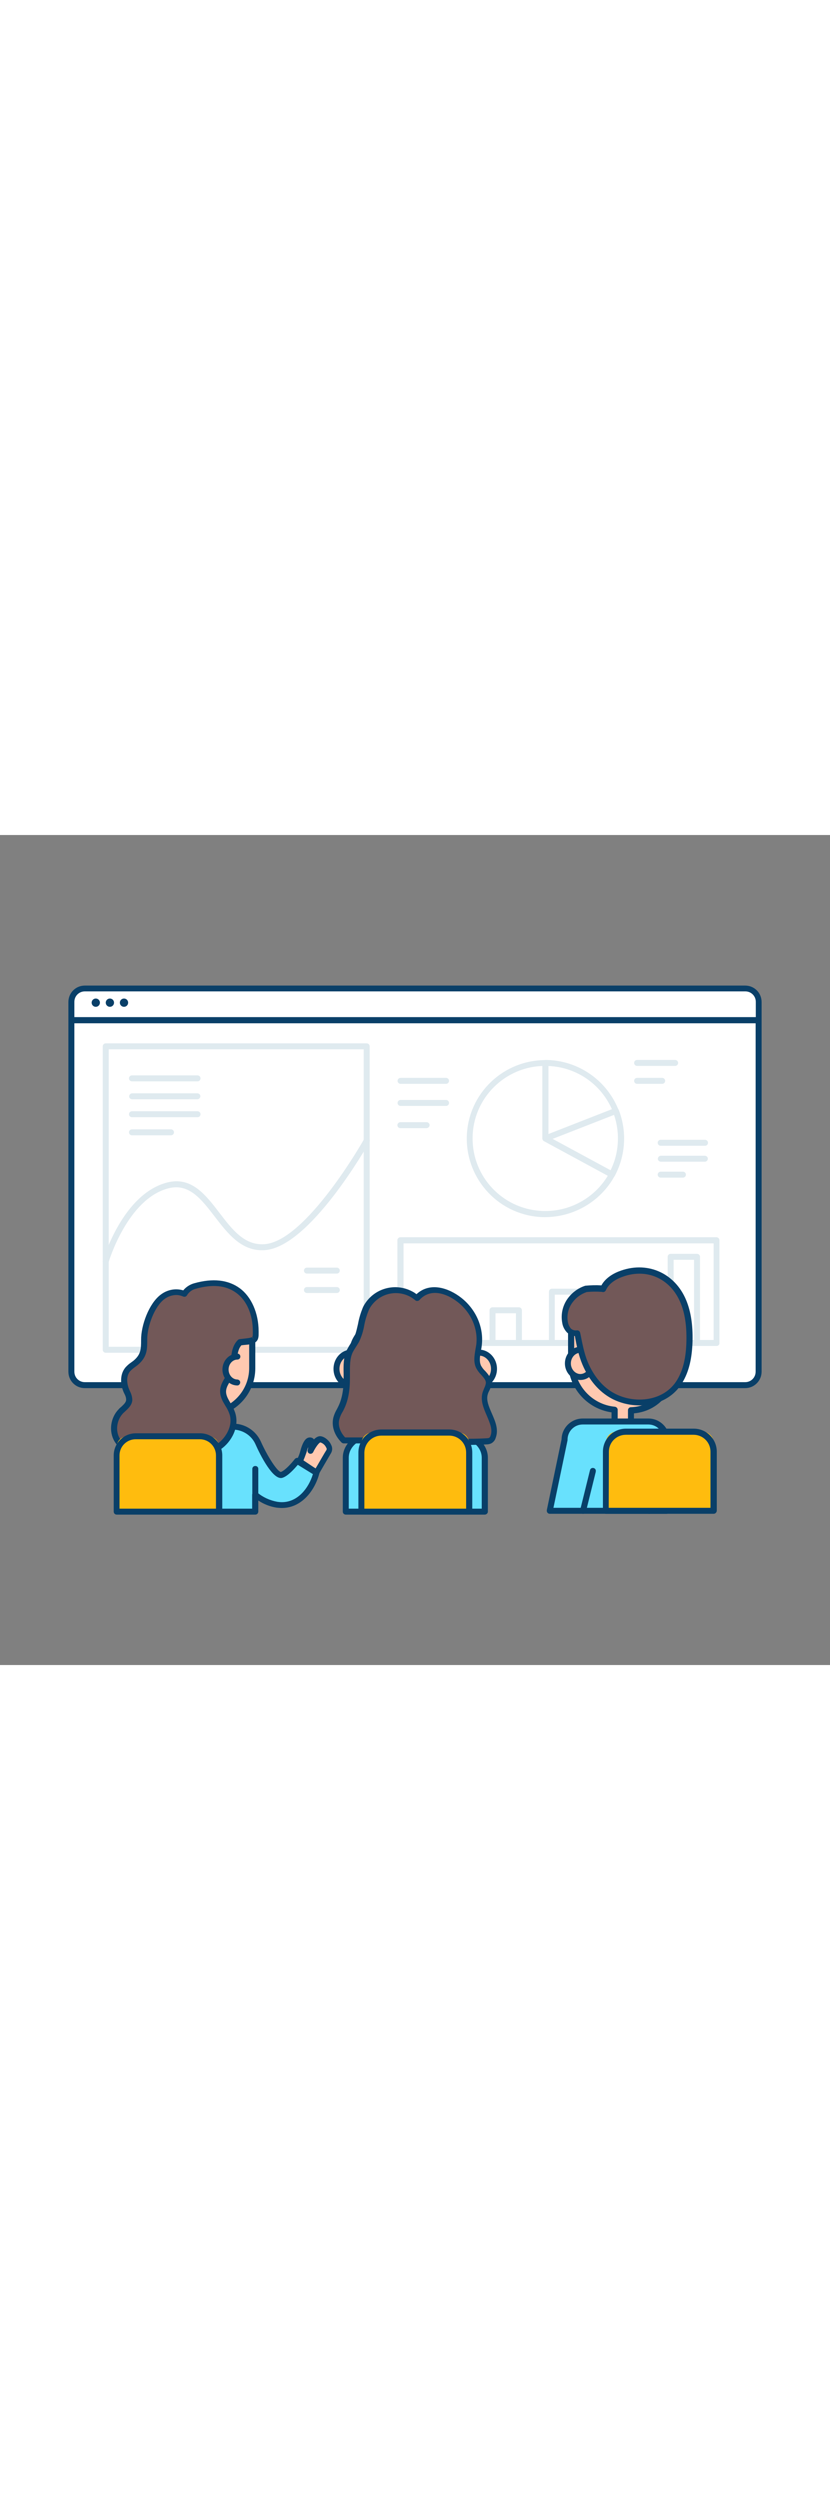 <svg version="1.1" id="Layer_1" xmlns="http://www.w3.org/2000/svg" xmlns:xlink="http://www.w3.org/1999/xlink" x="0px" y="0px" viewBox="0 0 500 500" style="width: 166px;" xml:space="preserve" data-imageid="team-presentation-3-40" imageName="Team Presentation 3" class="illustrations_image">
<rect x="0" y="0" width="500" height="500" fill="#808080" stroke="none"/>
<style type="text/css">
	.st0_team-presentation-3-40{fill:#FFFFFF;}
	.st1_team-presentation-3-40{fill:#093F68;}
	.st2_team-presentation-3-40{fill:#DFEAEF;}
	.st3_team-presentation-3-40{fill:#FFC9B0;}
	.st4_team-presentation-3-40{fill:#68E1FD;}
	.st5_team-presentation-3-40{fill:#725858;}
	.st6_team-presentation-3-40{fill:#FFBC0E;}
	.st7_team-presentation-3-40{fill:none;}
</style>
<g id="screen_team-presentation-3-40">
	<path class="st0_team-presentation-3-40" d="M47.6,111.6h404.9c2.5,0,4.6,2.1,4.6,4.6v206.1c0,5-4.1,9.1-9.1,9.1H52c-5,0-9.1-4.1-9-9.1V116.2&#10;&#9;&#9;C43,113.6,45,111.6,47.6,111.6z"/>
	<path class="st1_team-presentation-3-40" d="M448.9,333.2H51.1c-5.5,0-9.9-4.4-9.9-9.9V111.6c0-1,0.8-1.8,1.8-1.8c0,0,0,0,0,0h414c1,0,1.8,0.8,1.8,1.8&#10;&#9;&#9;v211.7C458.8,328.7,454.4,333.2,448.9,333.2z M44.8,113.4v209.9c0,3.5,2.8,6.3,6.3,6.3h397.8c3.5,0,6.3-2.8,6.3-6.3V113.4H44.8z"/>
	<path class="st0_team-presentation-3-40" d="M51.2,92.4h397.7c4.5,0,8.2,3.7,8.2,8.2v0v11l0,0H43l0,0v-11C43,96.1,46.6,92.4,51.2,92.4z"/>
	<path class="st1_team-presentation-3-40" d="M457,113.4H43c-1,0-1.8-0.8-1.8-1.8v-11c0-5.5,4.4-9.9,9.9-9.9h397.8c5.5,0,9.9,4.4,9.9,9.9v11&#10;&#9;&#9;C458.9,112.5,458,113.4,457,113.4C457,113.4,457,113.4,457,113.4z M44.8,109.7h410.5v-9.2c0-3.5-2.8-6.3-6.3-6.3H51.1&#10;&#9;&#9;c-3.5,0-6.3,2.8-6.3,6.3V109.7z"/>
	<circle class="st1_team-presentation-3-40" cx="57.7" cy="101" r="2.5"/>
	<circle class="st1_team-presentation-3-40" cx="66.2" cy="101" r="2.5"/>
	<circle class="st1_team-presentation-3-40" cx="74.7" cy="101" r="2.5"/>
</g>
<g id="graph_team-presentation-3-40">
	<path class="st2_team-presentation-3-40" d="M431.7,307.8H241.2c-1,0-1.8-0.8-1.8-1.8c0,0,0,0,0,0v-61.9c0-1,0.8-1.8,1.8-1.8h190.4c1,0,1.8,0.8,1.8,1.8&#10;&#9;&#9;V306C433.5,307,432.7,307.8,431.7,307.8C431.7,307.8,431.7,307.8,431.7,307.8z M243.1,304.2h186.8v-58.2H243.1V304.2z"/>
	<path class="st2_team-presentation-3-40" d="M276.8,307.8h-15.9c-1,0-1.8-0.8-1.8-1.8c0,0,0,0,0,0v-15.9c0-1,0.8-1.8,1.8-1.8c0,0,0,0,0,0h15.9&#10;&#9;&#9;c1,0,1.8,0.8,1.8,1.8V306C278.6,307,277.8,307.8,276.8,307.8C276.8,307.8,276.8,307.8,276.8,307.8z M262.7,304.2H275v-12.3h-12.3&#10;&#9;&#9;L262.7,304.2z"/>
	<path class="st2_team-presentation-3-40" d="M312.6,307.8h-15.9c-1,0-1.8-0.8-1.8-1.8c0,0,0,0,0,0v-19.7c0-1,0.8-1.8,1.8-1.8h15.9c1,0,1.8,0.8,1.8,1.8V306&#10;&#9;&#9;C314.4,307,313.6,307.8,312.6,307.8C312.6,307.8,312.6,307.8,312.6,307.8z M298.5,304.2h12.3v-16.1h-12.3V304.2z"/>
	<path class="st2_team-presentation-3-40" d="M348.4,307.8h-15.9c-1,0-1.8-0.8-1.8-1.8c0,0,0,0,0,0v-30.9c0-1,0.8-1.8,1.8-1.8h15.9c1,0,1.8,0.8,1.8,1.8V306&#10;&#9;&#9;C350.2,307,349.4,307.8,348.4,307.8C348.4,307.8,348.4,307.8,348.4,307.8z M334.2,304.2h12.3v-27.3h-12.3V304.2z"/>
	<path class="st2_team-presentation-3-40" d="M384.1,307.8h-15.9c-1,0-1.8-0.8-1.8-1.8c0,0,0,0,0,0v-27.9c0-1,0.8-1.8,1.8-1.8h15.9c1,0,1.8,0.8,1.8,1.8V306&#10;&#9;&#9;C386,307,385.1,307.8,384.1,307.8C384.1,307.8,384.1,307.8,384.1,307.8z M370,304.2h12.3v-24.3H370V304.2z"/>
	<path class="st2_team-presentation-3-40" d="M419.9,307.8H404c-1,0-1.8-0.8-1.8-1.8c0,0,0,0,0,0v-51.9c0-1,0.8-1.8,1.8-1.8h15.9c1,0,1.8,0.8,1.8,1.8V306&#10;&#9;&#9;C421.7,307,420.9,307.8,419.9,307.8C419.9,307.8,419.9,307.8,419.9,307.8z M405.8,304.2h12.3v-48.3h-12.3L405.8,304.2z"/>
	<path class="st2_team-presentation-3-40" d="M220.9,311.9H63.7c-1,0-1.8-0.8-1.8-1.8V127.3c0-1,0.8-1.8,1.8-1.8h157.2c1,0,1.8,0.8,1.8,1.8v182.8&#10;&#9;&#9;C222.7,311.1,221.9,311.9,220.9,311.9z M65.5,308.3h153.6V129.1H65.5V308.3z"/>
	<path class="st2_team-presentation-3-40" d="M328.5,230.2c-1.2,0-2.3,0-3.3-0.1c-26.1-1.8-45.7-24.5-43.9-50.5c1.8-26.1,24.5-45.7,50.5-43.9&#10;&#9;&#9;c18.2,1.3,34.1,12.9,40.8,29.9c5.1,13,4.2,27.6-2.4,39.9C361.9,220.6,345.9,230.1,328.5,230.2z M328.5,139.1&#10;&#9;&#9;c-24.1-0.1-43.8,19.5-43.8,43.6c-0.1,23,17.8,42.2,40.8,43.7c0.9,0.1,1.9,0.1,3.1,0.1c16,0,30.8-8.8,38.5-22.9&#10;&#9;&#9;c1.5-2.8,2.7-5.8,3.6-8.9c6.6-23.2-6.9-47.4-30.2-54C336.5,139.6,332.6,139.1,328.5,139.1L328.5,139.1z"/>
	<path class="st2_team-presentation-3-40" d="M368.6,206.3c-0.3,0-0.6-0.1-0.9-0.2l-40-21.7c-0.6-0.3-0.9-0.9-1-1.6v-45.5c0-1,0.8-1.8,1.8-1.8c0,0,0,0,0,0&#10;&#9;&#9;c26.2,0.1,47.4,21.4,47.3,47.6c0,7.8-2,15.4-5.7,22.3c-0.2,0.4-0.6,0.7-1.1,0.9C368.9,206.3,368.8,206.3,368.6,206.3z M330.4,181.7&#10;&#9;&#9;l37.5,20.3c1.1-2.4,2.1-4.8,2.8-7.3c6.6-23.2-6.9-47.4-30.2-54c-3.3-0.9-6.7-1.5-10.1-1.6V181.7z"/>
	<path class="st2_team-presentation-3-40" d="M368.6,206.3c-0.3,0-0.6-0.1-0.9-0.2l-40-21.7c-0.9-0.5-1.2-1.6-0.7-2.5c0.2-0.4,0.5-0.6,0.9-0.8l42.4-16.6&#10;&#9;&#9;c0.9-0.4,2,0.1,2.4,1c5.1,13,4.2,27.6-2.4,39.9c-0.2,0.4-0.6,0.7-1.1,0.9C368.9,206.3,368.8,206.3,368.6,206.3z M332.8,183.1l35,19&#10;&#9;&#9;c1.1-2.4,2.1-4.8,2.8-7.3c2.4-8.6,2.2-17.7-0.7-26.2L332.8,183.1z"/>
	<path class="st2_team-presentation-3-40" d="M268.7,149.9h-27.4c-1,0-1.8-0.8-1.8-1.8c0-1,0.8-1.8,1.8-1.8h27.4c1,0,1.8,0.8,1.8,1.8&#10;&#9;&#9;C270.5,149.1,269.7,149.9,268.7,149.9C268.7,149.9,268.7,149.9,268.7,149.9z"/>
	<path class="st2_team-presentation-3-40" d="M268.7,163.2h-27.4c-1,0-1.8-0.8-1.8-1.8c0-1,0.8-1.8,1.8-1.8h27.4c1,0,1.8,0.8,1.8,1.8&#10;&#9;&#9;C270.5,162.4,269.7,163.2,268.7,163.2C268.7,163.2,268.7,163.2,268.7,163.2z"/>
	<path class="st2_team-presentation-3-40" d="M257,176.6h-15.8c-1,0-1.8-0.8-1.8-1.8c0-1,0.8-1.8,1.8-1.8H257c1,0,1.8,0.8,1.8,1.8&#10;&#9;&#9;C258.8,175.7,258,176.5,257,176.6z"/>
	<path class="st2_team-presentation-3-40" d="M424.8,187.2H398c-1,0-1.8-0.8-1.8-1.8c0-1,0.8-1.8,1.8-1.8c0,0,0,0,0,0h26.7c1,0,1.8,0.8,1.8,1.8&#10;&#9;&#9;C426.5,186.4,425.7,187.2,424.8,187.2L424.8,187.2z"/>
	<path class="st2_team-presentation-3-40" d="M424.8,196.8H398c-1-0.1-1.8-0.9-1.7-1.9c0.1-0.9,0.8-1.6,1.7-1.7h26.7c1,0.1,1.8,0.9,1.7,1.9&#10;&#9;&#9;C426.4,196,425.6,196.7,424.8,196.8L424.8,196.8z"/>
	<path class="st2_team-presentation-3-40" d="M411.4,206.4H398c-1,0-1.8-0.8-1.8-1.8c0-1,0.8-1.8,1.8-1.8c0,0,0,0,0,0h13.4c1,0,1.8,0.8,1.8,1.8&#10;&#9;&#9;C413.2,205.6,412.4,206.4,411.4,206.4C411.4,206.4,411.4,206.4,411.4,206.4z"/>
	<path class="st2_team-presentation-3-40" d="M406.7,139.1h-22.9c-1,0-1.8-0.8-1.8-1.8c0-1,0.8-1.8,1.8-1.8c0,0,0,0,0,0h22.9c1,0,1.8,0.8,1.8,1.8&#10;&#9;&#9;C408.5,138.3,407.7,139.1,406.7,139.1C406.7,139.1,406.7,139.1,406.7,139.1z"/>
	<path class="st2_team-presentation-3-40" d="M398.9,149.9h-15.1c-1,0-1.8-0.8-1.8-1.8c0-1,0.8-1.8,1.8-1.8c0,0,0,0,0,0h15.1c1,0,1.8,0.8,1.8,1.8&#10;&#9;&#9;C400.7,149.1,399.9,149.9,398.9,149.9z"/>
	<path class="st2_team-presentation-3-40" d="M63.7,258.7c-0.2,0-0.3,0-0.5-0.1c-0.9-0.3-1.5-1.3-1.2-2.2c0.5-1.6,12.1-40.3,38.8-47.1&#10;&#9;&#9;c14.6-3.7,23.1,7.5,31.4,18.3c7.7,10.1,15,19.6,26.9,18.9c25.1-1.4,59.9-62.6,60.2-63.3c0.5-0.9,1.6-1.2,2.5-0.7s1.2,1.6,0.7,2.5&#10;&#9;&#9;l0,0c-1.5,2.6-36.1,63.5-63.2,65.1c-13.8,0.8-22-9.9-30-20.3s-15.4-20.1-27.7-17C76.9,219,65.5,257,65.4,257.4&#10;&#9;&#9;C65.2,258.2,64.5,258.7,63.7,258.7z"/>
	<path class="st2_team-presentation-3-40" d="M119,148.4H79.5c-1,0-1.8-0.8-1.8-1.8c0-1,0.8-1.8,1.8-1.8c0,0,0,0,0,0H119c1,0,1.8,0.8,1.8,1.8&#10;&#9;&#9;C120.8,147.6,120,148.4,119,148.4z"/>
	<path class="st2_team-presentation-3-40" d="M119,159.2H79.5c-1-0.1-1.8-0.9-1.7-1.9c0.1-0.9,0.8-1.6,1.7-1.7H119c1,0.1,1.8,0.9,1.7,1.9&#10;&#9;&#9;C120.6,158.4,119.9,159.1,119,159.2z"/>
	<path class="st2_team-presentation-3-40" d="M119,170H79.5c-1,0-1.8-0.8-1.8-1.8c0-1,0.8-1.8,1.8-1.8H119c1,0,1.8,0.8,1.8,1.8C120.8,169.2,120,170,119,170&#10;&#9;&#9;C119,170,119,170,119,170z"/>
	<path class="st2_team-presentation-3-40" d="M103,180.9H79.5c-1,0-1.8-0.8-1.8-1.8c0-1,0.8-1.8,1.8-1.8c0,0,0,0,0,0H103c1,0,1.8,0.8,1.8,1.8&#10;&#9;&#9;C104.8,180.1,104,180.9,103,180.9z"/>
	<path class="st2_team-presentation-3-40" d="M202.9,264.2h-18c-1,0-1.8-0.8-1.8-1.8c0-1,0.8-1.8,1.8-1.8c0,0,0,0,0,0h18c1,0,1.8,0.8,1.8,1.8&#10;&#9;&#9;C204.7,263.4,203.9,264.2,202.9,264.2C202.9,264.2,202.9,264.2,202.9,264.2z"/>
	<path class="st2_team-presentation-3-40" d="M202.9,275.9h-18c-1,0-1.8-0.8-1.8-1.8c0-1,0.8-1.8,1.8-1.8h18c1,0,1.8,0.8,1.8,1.8&#10;&#9;&#9;C204.7,275.1,203.9,275.9,202.9,275.9z"/>
</g>
<g id="character-2_team-presentation-3-40">
	<path class="st3_team-presentation-3-40" d="M233.1,290.1c-0.6,0.2-1.3,0.3-1.9,0.5c-6.9,2.1-13.6,6.7-17,13.2c-2.9,5.3-1.8,11-1.8,16.9&#10;&#9;&#9;c0,17.8,13.6,32.6,31.3,34.2v7.3c-0.1,3.2,2.4,6,5.6,6.1s6-2.4,6.1-5.6c0-0.2,0-0.3,0-0.5v-6.9c20.8-0.8,31-18.7,31-34.6&#10;&#9;&#9;c0-10.4-2.9-23.8-13.4-28.4c-3.8-1.7-8.1-2.2-12.2-2.6C251.6,288.7,242.1,287.9,233.1,290.1z"/>
	<path class="st1_team-presentation-3-40" d="M249.6,369.9c-4.2,0-7.7-3.4-7.7-7.7v-5.7c-17.9-2.5-31.2-17.7-31.3-35.8c0-1.2,0-2.4-0.1-3.6&#10;&#9;&#9;c-0.2-4.6-0.4-9.4,2.2-14.1c3.5-6.5,10.1-11.6,18.1-14c0.7-0.2,1.3-0.4,2-0.6l0,0c9-2.3,18.5-1.5,28.3-0.5c4,0.4,8.6,0.9,12.8,2.8&#10;&#9;&#9;c13,5.7,14.4,22.9,14.4,30c0,17-10.6,34.6-31,36.3v5.2C257.2,366.4,253.8,369.9,249.6,369.9z M246,290.5c-4.2,0-8.3,0.4-12.4,1.4&#10;&#9;&#9;l0,0c-0.6,0.2-1.2,0.3-1.8,0.5c-7,2.1-13,6.8-16,12.3c-2,3.8-1.9,7.9-1.7,12.2c0,1.2,0.1,2.5,0.1,3.8c0.1,16.8,12.9,30.8,29.7,32.4&#10;&#9;&#9;c0.9,0.1,1.7,0.9,1.7,1.8v7.3c0,2.2,1.8,4,4,4s4-1.8,4-4v-6.9c0-1,0.8-1.8,1.7-1.8c19.2-0.7,29.2-17.1,29.2-32.8&#10;&#9;&#9;c0-5-0.9-21.7-12.3-26.7c-3.7-1.6-8-2.1-11.7-2.5C255.8,290.9,250.9,290.6,246,290.5z M233.2,290.1L233.2,290.1z"/>
	<ellipse class="st3_team-presentation-3-40" cx="211.7" cy="321.6" rx="9" ry="9.8"/>
	<path class="st1_team-presentation-3-40" d="M211.7,333.2c-6,0-10.8-5.2-10.8-11.6s4.8-11.6,10.8-11.6s10.8,5.2,10.8,11.6S217.7,333.2,211.7,333.2z&#10;&#9;&#9; M211.7,313.6c-4,0-7.2,3.6-7.2,8s3.2,8,7.2,8s7.2-3.6,7.2-8S215.7,313.6,211.7,313.6z"/>
	<ellipse class="st3_team-presentation-3-40" cx="288.6" cy="321.6" rx="9" ry="9.8"/>
	<path class="st1_team-presentation-3-40" d="M288.6,333.2c-6,0-10.8-5.2-10.8-11.6s4.9-11.6,10.8-11.6s10.8,5.2,10.8,11.6S294.5,333.2,288.6,333.2z&#10;&#9;&#9; M288.6,313.6c-4,0-7.2,3.6-7.2,8s3.2,8,7.2,8s7.2-3.6,7.2-8S292.5,313.6,288.6,313.6z"/>
	<path class="st4_team-presentation-3-40 targetColor" d="M292,407.6v-32.5c0-7.6-7.2-13.7-16-13.7h-51.7c-8.9,0-16,6.1-16,13.7v32.5L292,407.6z" style="fill: rgb(104, 225, 253);"/>
	<path class="st1_team-presentation-3-40" d="M292,409.4h-83.7c-1,0-1.8-0.8-1.8-1.8v-32.5c0-8.5,8-15.5,17.9-15.5H276c9.8,0,17.9,7,17.9,15.5v32.5&#10;&#9;&#9;C293.9,408.6,293,409.4,292,409.4C292,409.4,292,409.4,292,409.4z M210.1,405.8h80.1v-30.7c0-6.6-6.4-11.9-14.2-11.9h-51.7&#10;&#9;&#9;c-7.9,0-14.2,5.3-14.2,11.9V405.8z"/>
	<path class="st1_team-presentation-3-40" d="M228.9,383.5c-1,0-1.8-0.8-1.8-1.8v-8.9c0-1,0.8-1.8,1.8-1.8c1,0,1.8,0.8,1.8,1.8c0,0,0,0,0,0v8.9&#10;&#9;&#9;C230.7,382.7,229.9,383.5,228.9,383.5z"/>
	<path class="st1_team-presentation-3-40" d="M271.5,383.5c-1,0-1.8-0.8-1.8-1.8v-8.9c0-1,0.8-1.8,1.8-1.8c1,0,1.8,0.8,1.8,1.8c0,0,0,0,0,0v8.9&#10;&#9;&#9;C273.3,382.7,272.5,383.5,271.5,383.5z"/>
	<rect x="237.8" y="355" class="st4_team-presentation-3-40 targetColor" width="24.7" height="6.4" style="fill: rgb(104, 225, 253);"/>
	<path class="st1_team-presentation-3-40" d="M262.5,363.2h-24.7c-1,0-1.8-0.8-1.8-1.8V355c0-1,0.8-1.8,1.8-1.8h24.7c1,0,1.8,0.8,1.8,1.8v6.4&#10;&#9;&#9;C264.3,362.4,263.5,363.2,262.5,363.2z M239.6,359.6h21.1v-2.8h-21.1V359.6z"/>
	<path class="st5_team-presentation-3-40" d="M282,365.5c3.8,0,7.5-0.1,11.3-0.3c0.7,0,1.4-0.1,2.1-0.4c0.9-0.5,1.5-1.3,1.8-2.3c3.2-8.6-7.6-17.7-4.8-26.4&#10;&#9;&#9;c0.6-2,2-3.9,2-6c0-3.8-4.2-6.2-6-9.6c-2-3.9-0.4-8.6,0.2-13c1.3-10.5-3.6-20.8-11.7-27.2c-7.5-5.9-18.4-9.4-25.7-1.2&#10;&#9;&#9;c-8.4-7.2-20.9-6.2-28.1,2.2c-0.9,1-1.6,2.1-2.3,3.3c-0.2,0.3-0.3,0.6-0.5,0.9c-3,6.1-2.7,13.4-5.9,19.3c-1.2,2.2-2.8,4.1-3.9,6.4&#10;&#9;&#9;c-2.2,4.7-1.8,10.1-1.7,15.2c0.1,6.3-0.5,12.9-3.3,18.6c-1.2,2-2.1,4.2-2.9,6.4c-1.4,4.8,0.8,10,4.4,13.6h35&#10;&#9;&#9;C255.2,364.7,268.8,365.5,282,365.5z"/>
	<path class="st1_team-presentation-3-40" d="M280.4,367.3c-6.4,0-13-0.2-19.3-0.4s-12.7-0.4-19-0.4h-35c-0.5,0-0.9-0.2-1.3-0.5c-4.5-4.5-6.3-10.2-4.9-15.4&#10;&#9;&#9;c0.5-1.7,1.2-3.3,2.1-4.8c0.3-0.6,0.6-1.2,0.9-1.8c2.2-4.6,3.2-10.2,3.1-17.7v-1.9c-0.1-4.7-0.2-9.6,1.9-14.1&#10;&#9;&#9;c0.7-1.3,1.4-2.6,2.2-3.8c0.6-0.9,1.2-1.8,1.6-2.6c1.6-2.9,2.2-6.1,3-9.5c0.6-3.4,1.6-6.6,2.9-9.8c0.2-0.3,0.3-0.7,0.5-1&#10;&#9;&#9;c5.8-10.5,19-14.3,29.5-8.5c0.8,0.4,1.5,0.9,2.3,1.5c8.2-7.6,19.5-3.7,27,2.2c9,7.1,13.7,18.1,12.3,28.9c-0.1,1-0.3,2-0.5,3.1&#10;&#9;&#9;c-0.6,3.3-1.1,6.4,0.1,8.9c0.7,1.2,1.5,2.3,2.5,3.2c1.7,1.9,3.7,4.1,3.7,7.2c-0.1,1.7-0.5,3.3-1.3,4.7c-0.3,0.6-0.6,1.2-0.8,1.9&#10;&#9;&#9;c-1.2,3.7,0.6,7.6,2.4,11.8c2.1,4.8,4.2,9.6,2.3,14.7c-0.4,1.4-1.4,2.6-2.7,3.3c-0.9,0.4-1.8,0.6-2.8,0.6&#10;&#9;&#9;c-3.5,0.2-7.2,0.3-11.3,0.3h-1.5L280.4,367.3z M207.9,362.9h34.3c6.3,0,12.8,0.2,19.1,0.4c6.8,0.2,13.9,0.4,20.7,0.4l0,0&#10;&#9;&#9;c4.1,0,7.7-0.1,11.2-0.3c0.5,0,0.9-0.1,1.4-0.2c0.4-0.3,0.8-0.8,0.9-1.3c1.4-3.7-0.4-7.7-2.2-12c-2-4.6-4.1-9.4-2.5-14.4&#10;&#9;&#9;c0.3-0.8,0.6-1.5,0.9-2.3c0.5-1,0.9-2.1,1-3.2c0-1.7-1.3-3.1-2.8-4.8c-1.2-1.2-2.2-2.5-3-4c-1.8-3.6-1.1-7.5-0.5-11.2&#10;&#9;&#9;c0.2-1,0.3-1.9,0.5-2.9c1.2-9.5-3-19.3-11-25.6c-6.9-5.5-16.7-8.7-23.2-1.4c-0.7,0.7-1.8,0.8-2.5,0.2c-7.6-6.5-19-5.6-25.5,2&#10;&#9;&#9;c-0.8,0.9-1.5,1.9-2.1,3c-0.1,0.3-0.3,0.5-0.4,0.8c-1.2,2.9-2.1,5.8-2.7,8.9c-0.6,3.6-1.7,7.2-3.3,10.5c-0.6,1-1.2,2-1.8,2.9&#10;&#9;&#9;c-0.7,1.1-1.4,2.2-2,3.4c-1.7,3.7-1.6,8.2-1.6,12.5v2c0.1,8.1-1,14.2-3.5,19.4c-0.3,0.6-0.6,1.3-1,1.9c-0.8,1.3-1.4,2.7-1.8,4.1&#10;&#9;&#9;C203.4,355.2,204.7,359.5,207.9,362.9L207.9,362.9z"/>
	<path class="st6_team-presentation-3-40" d="M224.4,359.9H276c3.7,0,6.7,3,6.7,6.7l0,0v41l0,0h-65l0,0v-41C217.7,362.9,220.7,359.9,224.4,359.9&#10;&#9;&#9;L224.4,359.9z"/>
	<path class="st1_team-presentation-3-40" d="M282.6,409.4h-64.9c-1,0-1.8-0.8-1.8-1.8V372c0-7.7,6.2-13.9,13.9-13.9h40.8c7.7,0,13.9,6.2,13.9,13.9v35.6&#10;&#9;&#9;C284.4,408.6,283.6,409.4,282.6,409.4z M219.5,405.8h61.3V372c0-5.7-4.6-10.2-10.2-10.2h-40.8c-5.7,0-10.2,4.6-10.3,10.2&#10;&#9;&#9;L219.5,405.8z"/>
</g>
<g id="character-3_team-presentation-3-40">
	<ellipse class="st3_team-presentation-3-40" cx="400.2" cy="319.5" rx="9.5" ry="8.2"/>
	<path class="st1_team-presentation-3-40" d="M400.2,329.5c-6.2,0-11.3-4.5-11.3-10s5.1-10,11.3-10s11.3,4.5,11.3,10S406.5,329.5,400.2,329.5z M400.2,313.1&#10;&#9;&#9;c-4.2,0-7.7,2.9-7.7,6.4s3.5,6.4,7.7,6.4s7.7-2.9,7.7-6.4S404.5,313.1,400.2,313.1z"/>
	<path class="st3_team-presentation-3-40" d="M359.5,284.4c-8.2,14-13.7,6.1-15.4,3.3v29.9c0,14.9,11.4,27.3,26.2,28.6v6.1c-0.1,2.7,2,5,4.7,5.1&#10;&#9;&#9;s5-2,5.1-4.7c0-0.1,0-0.3,0-0.4v-5.8c17.4-0.6,25.9-15.6,25.9-29l-4.5-26.5C401.4,291,390,299.9,359.5,284.4z"/>
	<path class="st1_team-presentation-3-40" d="M375.1,359c-3.7,0-6.7-3-6.7-6.7v-4.5c-15-2.2-26.1-15-26.2-30.2v-29.9c0-1,0.8-1.8,1.8-1.8&#10;&#9;&#9;c0.6,0,1.2,0.3,1.6,0.9c1.5,2.5,3.2,3.9,4.8,3.9l0,0c2.2,0,4.9-2.6,7.5-7.2c0.5-0.8,1.5-1.1,2.4-0.7c28.9,14.6,40,6.9,40.1,6.8&#10;&#9;&#9;c0.5-0.4,1.2-0.5,1.8-0.2c0.6,0.2,1,0.8,1.1,1.4l4.5,26.6c0,0.1,0,0.2,0,0.3c0,14.3-8.9,29.1-25.9,30.7v4&#10;&#9;&#9;C381.8,355.9,378.8,359,375.1,359C375.1,359,375.1,359,375.1,359z M345.9,292.6v25c0.1,13.9,10.7,25.5,24.5,26.8&#10;&#9;&#9;c0.9,0.1,1.7,0.9,1.7,1.8v6.1c0.1,1.7,1.6,3,3.3,2.9c1.6-0.1,2.8-1.3,2.9-2.9v-5.8c0-1,0.8-1.8,1.7-1.8c15.8-0.6,24.1-14,24.2-27&#10;&#9;&#9;l-4.1-24c-4.9,1.9-17.1,4.2-39.9-7c-3.2,5-6.4,7.5-9.7,7.5C348.7,294.2,347.1,293.7,345.9,292.6z"/>
	<ellipse class="st3_team-presentation-3-40" cx="349.6" cy="318.3" rx="7.5" ry="8.2"/>
	<path class="st1_team-presentation-3-40" d="M349.6,328.3c-5.1,0-9.3-4.5-9.3-10s4.2-10,9.3-10s9.3,4.5,9.3,10S354.8,328.3,349.6,328.3z M349.6,311.9&#10;&#9;&#9;c-3.1,0-5.7,2.9-5.7,6.4s2.6,6.4,5.7,6.4s5.7-2.9,5.7-6.4S352.8,311.9,349.6,311.9L349.6,311.9z"/>
	<path class="st5_team-presentation-3-40" d="M352.5,318.5c-2.6-6-3.6-12.1-4.8-18.4c-1.8,0.2-3.7-0.4-5-1.6c-1.2-1.3-2-3-2.3-4.8&#10;&#9;&#9;c-0.9-4.8,0.3-9.7,3.3-13.6c2.4-3.1,5.6-5.5,9.4-6.7c1.1-0.3,10.5-0.4,10.3,0.1c1.7-4.1,5.7-7,9.8-8.6c16.1-6.5,32.1,0.5,38.6,16.3&#10;&#9;&#9;c3.1,7.5,3.8,15.7,3.6,23.7c-0.2,8.4-1.5,16.9-5.8,24.1c-8.2,13.8-26.7,16.2-40.2,9C361.5,333.8,356,326.6,352.5,318.5z"/>
	<path class="st1_team-presentation-3-40" d="M385.2,343.6c-5.8,0-11.6-1.4-16.7-4.1c-7.5-4-13.6-11-17.6-20.4l0,0c-2.4-5.7-3.5-11.3-4.6-17.3&#10;&#9;&#9;c-1.8-0.1-3.5-0.9-4.8-2.2c-1.5-1.6-2.5-3.6-2.8-5.7c-1-5.3,0.3-10.8,3.6-15.1c2.6-3.4,6.2-6,10.3-7.3c3.2-0.3,6.5-0.4,9.7-0.2&#10;&#9;&#9;c1.9-3.5,5.5-6.4,10.2-8.3c16.8-6.8,34,0.5,40.9,17.3c2.8,6.8,4,14.8,3.8,24.5c-0.3,10.6-2.2,18.5-6.1,25&#10;&#9;&#9;C405.4,339.4,395.3,343.6,385.2,343.6z M354.2,317.8c3.7,8.6,9.2,15,16,18.6c12,6.4,29.9,5,37.8-8.3c3.5-5.9,5.3-13.3,5.5-23.2&#10;&#9;&#9;c0.2-9.2-0.9-16.7-3.5-23c-6.2-15.1-21.1-21.5-36.2-15.3c-2.5,1-7,3.4-8.8,7.6l0,0c-0.4,0.9-1.4,1.4-2.4,1l-0.1,0&#10;&#9;&#9;c-3-0.2-6-0.2-9,0.1c-3.3,1.1-6.3,3.2-8.4,6c-2.7,3.4-3.8,7.9-3,12.1c0.2,1.4,0.9,2.8,1.8,3.9c1,0.9,2.3,1.3,3.6,1.1&#10;&#9;&#9;c0.9-0.1,1.8,0.5,2,1.5l0.2,0.9C350.9,306.7,351.9,312.3,354.2,317.8L354.2,317.8z"/>
	<path class="st1_team-presentation-3-40" d="M391.1,408.9c-1,0-1.8-0.8-1.8-1.8v-39.2c0-1,0.8-1.8,1.8-1.8c1,0,1.8,0.8,1.8,1.8v39.2&#10;&#9;&#9;C392.9,408.1,392.1,408.9,391.1,408.9z"/>
	<path class="st4_team-presentation-3-40 targetColor" d="M351,353.3h39.5c6,0,10.9,4.9,10.9,10.9c0,0,0,0,0,0v42.9h-70.3l8.9-42.9C340.1,358.2,345,353.3,351,353.3z" style="fill: rgb(104, 225, 253);"/>
	<path class="st1_team-presentation-3-40" d="M401.5,408.9h-70.3c-1,0-1.8-0.8-1.8-1.8c0-0.1,0-0.2,0-0.4l8.9-42.7c0.1-6.9,5.8-12.5,12.7-12.5h39.6&#10;&#9;&#9;c7,0,12.7,5.7,12.7,12.7v42.9C403.3,408.1,402.5,408.9,401.5,408.9z M333.4,405.3h66.3v-41.1c0-5-4.1-9.1-9.1-9.1H351&#10;&#9;&#9;c-5,0-9.1,4.1-9.1,9.1c0,0.1,0,0.2,0,0.4L333.4,405.3z M340.1,364.2L340.1,364.2z"/>
	<line class="st7_team-presentation-3-40" x1="351.2" y1="407.1" x2="357.1" y2="383.2"/>
	<path class="st1_team-presentation-3-40" d="M351.2,408.9c-0.1,0-0.3,0-0.4-0.1c-1-0.2-1.6-1.2-1.3-2.2c0,0,0,0,0,0l5.9-23.9c0.2-1,1.1-1.6,2.1-1.4&#10;&#9;&#9;c1,0.2,1.6,1.1,1.4,2.1c0,0.1,0,0.1,0,0.2l-5.9,23.9C352.8,408.3,352.1,408.9,351.2,408.9z"/>
	<path class="st6_team-presentation-3-40" d="M371.6,359.4h51.6c3.7,0,6.7,3,6.7,6.7l0,0v41l0,0h-64.9l0,0v-41C365,362.3,367.9,359.4,371.6,359.4z"/>
	<path class="st1_team-presentation-3-40" d="M429.9,408.9h-64.9c-1,0-1.8-0.8-1.8-1.8v-35.6c0-7.7,6.2-13.9,13.9-13.9h40.8c7.7,0,13.9,6.2,13.9,13.9v35.6&#10;&#9;&#9;C431.7,408.1,430.9,408.9,429.9,408.9C429.9,408.9,429.9,408.9,429.9,408.9z M366.7,405.3H428v-33.8c0-5.7-4.6-10.2-10.2-10.2H377&#10;&#9;&#9;c-5.7,0-10.2,4.6-10.2,10.2L366.7,405.3z"/>
</g>
<g id="character-1_team-presentation-3-40">
	<ellipse class="st3_team-presentation-3-40" cx="98.4" cy="323.2" rx="9.1" ry="7.8"/>
	<path class="st1_team-presentation-3-40" d="M98.4,332.8c-6,0-10.9-4.3-10.9-9.6s4.9-9.6,10.9-9.6s10.9,4.3,10.9,9.6S104.4,332.8,98.4,332.8z M98.4,317.2&#10;&#9;&#9;c-4,0-7.2,2.7-7.2,6s3.2,6,7.2,6s7.2-2.7,7.2-6S102.4,317.2,98.4,317.2z"/>
	<path class="st3_team-presentation-3-40" d="M137.2,289.7c7.8,13.3,13.1,5.8,14.7,3.2v28.4c0,14.2-10.8,26-24.9,27.2v5.8c0,2.6-2.1,4.7-4.7,4.7&#10;&#9;&#9;c-2.6,0-4.7-2.1-4.7-4.7v-5.5C101.1,348.2,93,334,93,321.3l4.3-25.3C97.3,296,108.2,304.5,137.2,289.7z"/>
	<path class="st1_team-presentation-3-40" d="M122.3,360.8c-3.6,0-6.5-2.9-6.5-6.5v-3.8c-16.2-1.5-24.6-15.6-24.6-29.2c0-0.1,0-0.2,0-0.3l4.3-25.3&#10;&#9;&#9;c0.1-0.6,0.5-1.2,1.1-1.4c0.6-0.2,1.3-0.1,1.8,0.3c0.1,0.1,10.6,7.4,38-6.5c0.9-0.4,1.9-0.1,2.4,0.7c2.5,4.4,5.1,6.8,7.1,6.8&#10;&#9;&#9;c1.5,0,3-1.2,4.5-3.6c0.5-0.9,1.6-1.1,2.5-0.6c0.5,0.3,0.9,0.9,0.9,1.6v28.4c-0.1,14.4-10.7,26.7-24.9,28.8v4.2&#10;&#9;&#9;C128.7,357.9,125.9,360.8,122.3,360.8z M94.8,321.4c0.1,12.3,7.9,25,22.9,25.6c1,0,1.7,0.8,1.7,1.8v5.5c0,1.6,1.3,2.8,2.9,2.8&#10;&#9;&#9;c1.6,0,2.8-1.3,2.8-2.8v-5.8c0-0.9,0.7-1.7,1.7-1.8c13.1-1.2,23.2-12.2,23.3-25.4v-23.6c-1.2,0.9-2.7,1.4-4.2,1.5&#10;&#9;&#9;c-3.2,0-6.2-2.4-9.3-7.1c-21.5,10.5-33.2,8.5-37.9,6.6L94.8,321.4z"/>
	<path class="st1_team-presentation-3-40" d="M107.2,409.4c-1,0-1.8-0.8-1.8-1.8v-37.3c0-1,0.8-1.8,1.8-1.8c1,0,1.8,0.8,1.8,1.8l0,0v37.2&#10;&#9;&#9;C109,408.6,108.2,409.4,107.2,409.4C107.2,409.4,107.2,409.4,107.2,409.4z"/>
	<path class="st3_team-presentation-3-40" d="M180.4,377.3c1.1-1.9,1.9-3.9,2.4-6c1.1-4.1,2.7-7.3,4.6-6.4c1.1,0.5-0.4,5.9-0.4,5.9s3.5-7.2,6.2-6.8&#10;&#9;&#9;s6.4,4.8,4.9,7.3s-7.5,12.9-7.5,12.9L180.4,377.3z"/>
	<path class="st1_team-presentation-3-40" d="M190.6,386c-0.4,0-0.7-0.1-1-0.3l-10.2-6.9c-0.8-0.5-1-1.6-0.6-2.4c1-1.8,1.7-3.6,2.2-5.6&#10;&#9;&#9;c1.7-6.4,3.7-7.3,4.3-7.6c0.9-0.4,1.9-0.4,2.8,0c0.4,0.2,0.8,0.5,1,0.9c1.3-1.3,2.8-2.2,4.3-1.9c2.3,0.4,5,2.6,6.1,5.2&#10;&#9;&#9;c0.8,1.5,0.8,3.3,0,4.8c-1.5,2.5-7.5,12.9-7.5,12.9c-0.3,0.4-0.7,0.7-1.1,0.9C190.9,386,190.8,386,190.6,386z M182.8,376.7l7.3,4.9&#10;&#9;&#9;c1.8-3,5.4-9.4,6.6-11.2c0.2-0.5,0.1-1-0.2-1.4c-0.7-1.5-1.9-2.6-3.5-3.1c-0.8,0.1-2.9,2.9-4.3,5.8c-0.4,0.9-1.5,1.3-2.4,0.9&#10;&#9;&#9;c-0.8-0.4-1.2-1.3-1-2.1c0.2-0.6,0.3-1.2,0.4-1.8c-0.5,1.1-0.8,2.2-1.1,3.3C184.1,373.4,183.5,375.1,182.8,376.7L182.8,376.7z"/>
	<path class="st4_team-presentation-3-40 targetColor" d="M190.6,384.1c-2.5,9.8-10,19.6-20.9,19.6c-1,0-1.9-0.1-2.8-0.2c-4.9-0.8-9.4-2.9-13.2-6v10.2H97.2v-40.8&#10;&#9;&#9;c0-5.7,4.7-10.4,10.4-10.4c0,0,0,0,0,0H141c6.2,0.2,11.8,3.9,14.4,9.6c2.5,5.5,10.3,20.7,14.2,19.4s9.3-8.4,9.3-8.4L190.6,384.1z" style="fill: rgb(104, 225, 253);"/>
	<path class="st1_team-presentation-3-40" d="M153.8,409.4H97.2c-1,0-1.8-0.8-1.8-1.8v-40.8c0-6.7,5.5-12.2,12.2-12.2H141c7,0.2,13.2,4.4,16.1,10.7&#10;&#9;&#9;c4.2,9.4,10.1,18.3,12.1,18.4c2.4-0.8,6.4-5.2,8.4-7.8c0.6-0.7,1.6-0.9,2.4-0.5l11.6,7.1c0.7,0.4,1,1.2,0.8,2&#10;&#9;&#9;c-2.7,10.4-10.7,20.9-22.6,20.9c-1,0-2.1-0.1-3.1-0.2c-4-0.6-7.8-2.1-11.1-4.3v6.6C155.6,408.6,154.8,409.4,153.8,409.4&#10;&#9;&#9;C153.8,409.4,153.8,409.4,153.8,409.4z M99,405.8h52.9v-8.4c0-1,0.8-1.8,1.8-1.8c0.4,0,0.9,0.2,1.2,0.4c3.5,3,7.8,4.9,12.3,5.7&#10;&#9;&#9;c0.9,0.1,1.7,0.2,2.6,0.2c9.5,0,16.1-8.3,18.7-16.9l-9.1-5.6c-1.9,2.2-5.8,6.7-9.2,7.8c-5.6,1.9-13.4-13.6-16.4-20.4&#10;&#9;&#9;c-2.3-5-7.3-8.3-12.8-8.6h-33.4c-4.7,0-8.6,3.8-8.6,8.6c0,0,0,0,0,0V405.8z"/>
	<path class="st1_team-presentation-3-40" d="M153.8,399.2c-1,0-1.8-0.8-1.8-1.8c0,0,0,0,0,0V382c-0.1-1,0.7-1.9,1.7-1.9c1-0.1,1.9,0.7,1.9,1.7&#10;&#9;&#9;c0,0.1,0,0.2,0,0.3v15.4C155.6,398.4,154.8,399.2,153.8,399.2C153.8,399.2,153.8,399.2,153.8,399.2z"/>
	<path class="st5_team-presentation-3-40" d="M153.1,303.8c-0.1,0.1-0.2,0.2-0.3,0.2c-1.9,1.1-5.9,1.1-8.1,1.5c-4.9,4.9-2.5,12.9-5.5,18.7&#10;&#9;&#9;s-6.9,9.1-3.2,16.2c1.3,2.6,3.1,4.9,4,7.6c2.5,7.4-1.6,15.8-8,20.2c-10,6.9-22.5,4.9-33.8,5.7c-9.6,0.6-22-0.5-27.6-9.6&#10;&#9;&#9;c-3.3-5.4-2.1-12.9,2.3-17.3c2-2,4.7-3.8,5-6.6c0.2-1.9-0.8-3.6-1.6-5.3c-1.9-4.3-2.3-9.7,0.7-13.3c1.4-1.4,2.9-2.7,4.5-3.8&#10;&#9;&#9;c5.1-4.2,5.3-8.1,5.2-14c-0.1-8.1,4.4-20.9,11-25.8c3.8-2.8,9.1-3.9,13.2-1.8c1.4-2.4,3.8-4.2,6.5-4.8c8.7-2.4,18.2-2.8,25.8,2.8&#10;&#9;&#9;s10.7,15.5,10.7,24.5C154.1,300.8,154.4,302.7,153.1,303.8z"/>
	<path class="st1_team-presentation-3-40" d="M93.8,375.9c-12,0-20.6-3.6-24.8-10.6c-3.6-6-2.5-14.4,2.6-19.5c0.4-0.5,0.9-0.9,1.4-1.3&#10;&#9;&#9;c1.5-1.4,2.9-2.7,3-4.2c0-1.3-0.4-2.5-1-3.6l-0.4-0.8c-2-4.5-2.7-10.8,1-15.2c1-1.1,2.1-2.1,3.3-2.9c0.5-0.4,1-0.7,1.5-1.1&#10;&#9;&#9;c4.4-3.7,4.6-6.8,4.6-12.5c-0.1-8.7,4.7-22,11.8-27.3c3.9-3,8.9-4,13.6-2.6c1.7-2.1,4.1-3.6,6.7-4.3c11.1-3.1,20.3-2.1,27.3,3&#10;&#9;&#9;s11.4,15,11.4,26c0,0.3,0,0.6,0,0.9c0,1.8,0.1,4-1.7,5.5l0,0c-0.2,0.1-0.4,0.3-0.6,0.4c-1.7,1-4.1,1.2-6.4,1.4&#10;&#9;&#9;c-0.6,0.1-1.2,0.1-1.7,0.2c-2,2.3-2.4,5.6-2.7,9.1c-0.3,3-0.6,6-2,8.8c-0.6,1.2-1.3,2.4-1.9,3.4c-2.4,4-3.8,6.4-1.3,11.1&#10;&#9;&#9;c0.4,0.8,0.9,1.6,1.4,2.5c1.1,1.7,2,3.5,2.7,5.5c2.9,8.6-2.1,17.8-8.7,22.3c-8.1,5.6-17.5,5.7-26.7,5.8c-2.8,0-5.4,0.1-8.1,0.2&#10;&#9;&#9;C96.7,375.9,95.3,375.9,93.8,375.9z M106.3,277.1c-2.6,0-5.2,0.9-7.3,2.5c-6,4.5-10.4,16.6-10.3,24.4c0,5.6,0.1,10.5-5.9,15.4&#10;&#9;&#9;c-0.5,0.4-1.1,0.8-1.6,1.2c-1,0.7-1.9,1.5-2.8,2.4c-2.7,3.2-1.9,8.1-0.4,11.4l0.3,0.7c0.9,1.7,1.4,3.6,1.4,5.5&#10;&#9;&#9;c-0.3,2.9-2.4,4.8-4.2,6.5c-0.4,0.4-0.9,0.8-1.3,1.2c-3.9,4-4.8,10.6-2.1,15.1c5,8.3,16.8,9.3,25.9,8.7c2.7-0.2,5.5-0.2,8.3-0.2&#10;&#9;&#9;c8.6-0.1,17.5-0.2,24.6-5.1c5.3-3.7,9.7-11.3,7.3-18.1c-0.6-1.7-1.4-3.3-2.4-4.8c-0.5-0.9-1-1.7-1.5-2.6&#10;&#9;&#9;c-3.4-6.6-1.1-10.5,1.4-14.7c0.6-1,1.2-2.1,1.8-3.2c1.1-2.1,1.4-4.7,1.6-7.5c0.4-4.1,0.9-8.4,4.2-11.7c0.3-0.3,0.6-0.4,1-0.5&#10;&#9;&#9;c0.7-0.1,1.6-0.2,2.6-0.3c1.7-0.2,3.9-0.4,4.8-0.9l1.3,1.3l-1.1-1.4c0.4-0.3,0.4-1.2,0.4-2.6c0-0.3,0-0.7,0-1c0-9.9-3.7-18.5-10-23&#10;&#9;&#9;c-6.1-4.5-14.2-5.3-24.2-2.5c-2.2,0.5-4.2,1.9-5.4,3.9c-0.5,0.9-1.5,1.2-2.4,0.8C109.1,277.5,107.7,277.1,106.3,277.1z"/>
	<path class="st6_team-presentation-3-40" d="M132,407.6H70.3l0,0v-39c0-3.5,2.8-6.3,6.3-6.3h49.1c3.5,0,6.3,2.8,6.3,6.3C132,368.6,132,407.6,132,407.6z"/>
	<path class="st1_team-presentation-3-40" d="M132,409.4H70.3c-1,0-1.8-0.8-1.8-1.8v-33.9c0-7.3,6-13.3,13.3-13.3h38.8c7.3,0,13.3,6,13.3,13.3v33.9&#10;&#9;&#9;C133.8,408.6,133,409.4,132,409.4C132,409.4,132,409.4,132,409.4z M72,405.8h58.1v-32.1c0-5.3-4.3-9.7-9.7-9.7H81.7&#10;&#9;&#9;c-5.3,0-9.7,4.3-9.7,9.7L72,405.8z"/>
	<path class="st3_team-presentation-3-40" d="M143,314.2c-4,0-7.1,3.5-7.1,7.8s3.2,7.8,7.1,7.8"/>
	<path class="st1_team-presentation-3-40" d="M143,331.6c-4.9,0-9-4.3-9-9.6s4-9.6,9-9.6c1,0,1.8,0.8,1.8,1.8c0,1-0.8,1.8-1.8,1.8c-2.9,0-5.3,2.7-5.3,6&#10;&#9;&#9;s2.4,6,5.3,6c1,0.1,1.8,0.9,1.7,1.9C144.6,330.8,143.9,331.6,143,331.6L143,331.6z"/>
</g>
</svg>